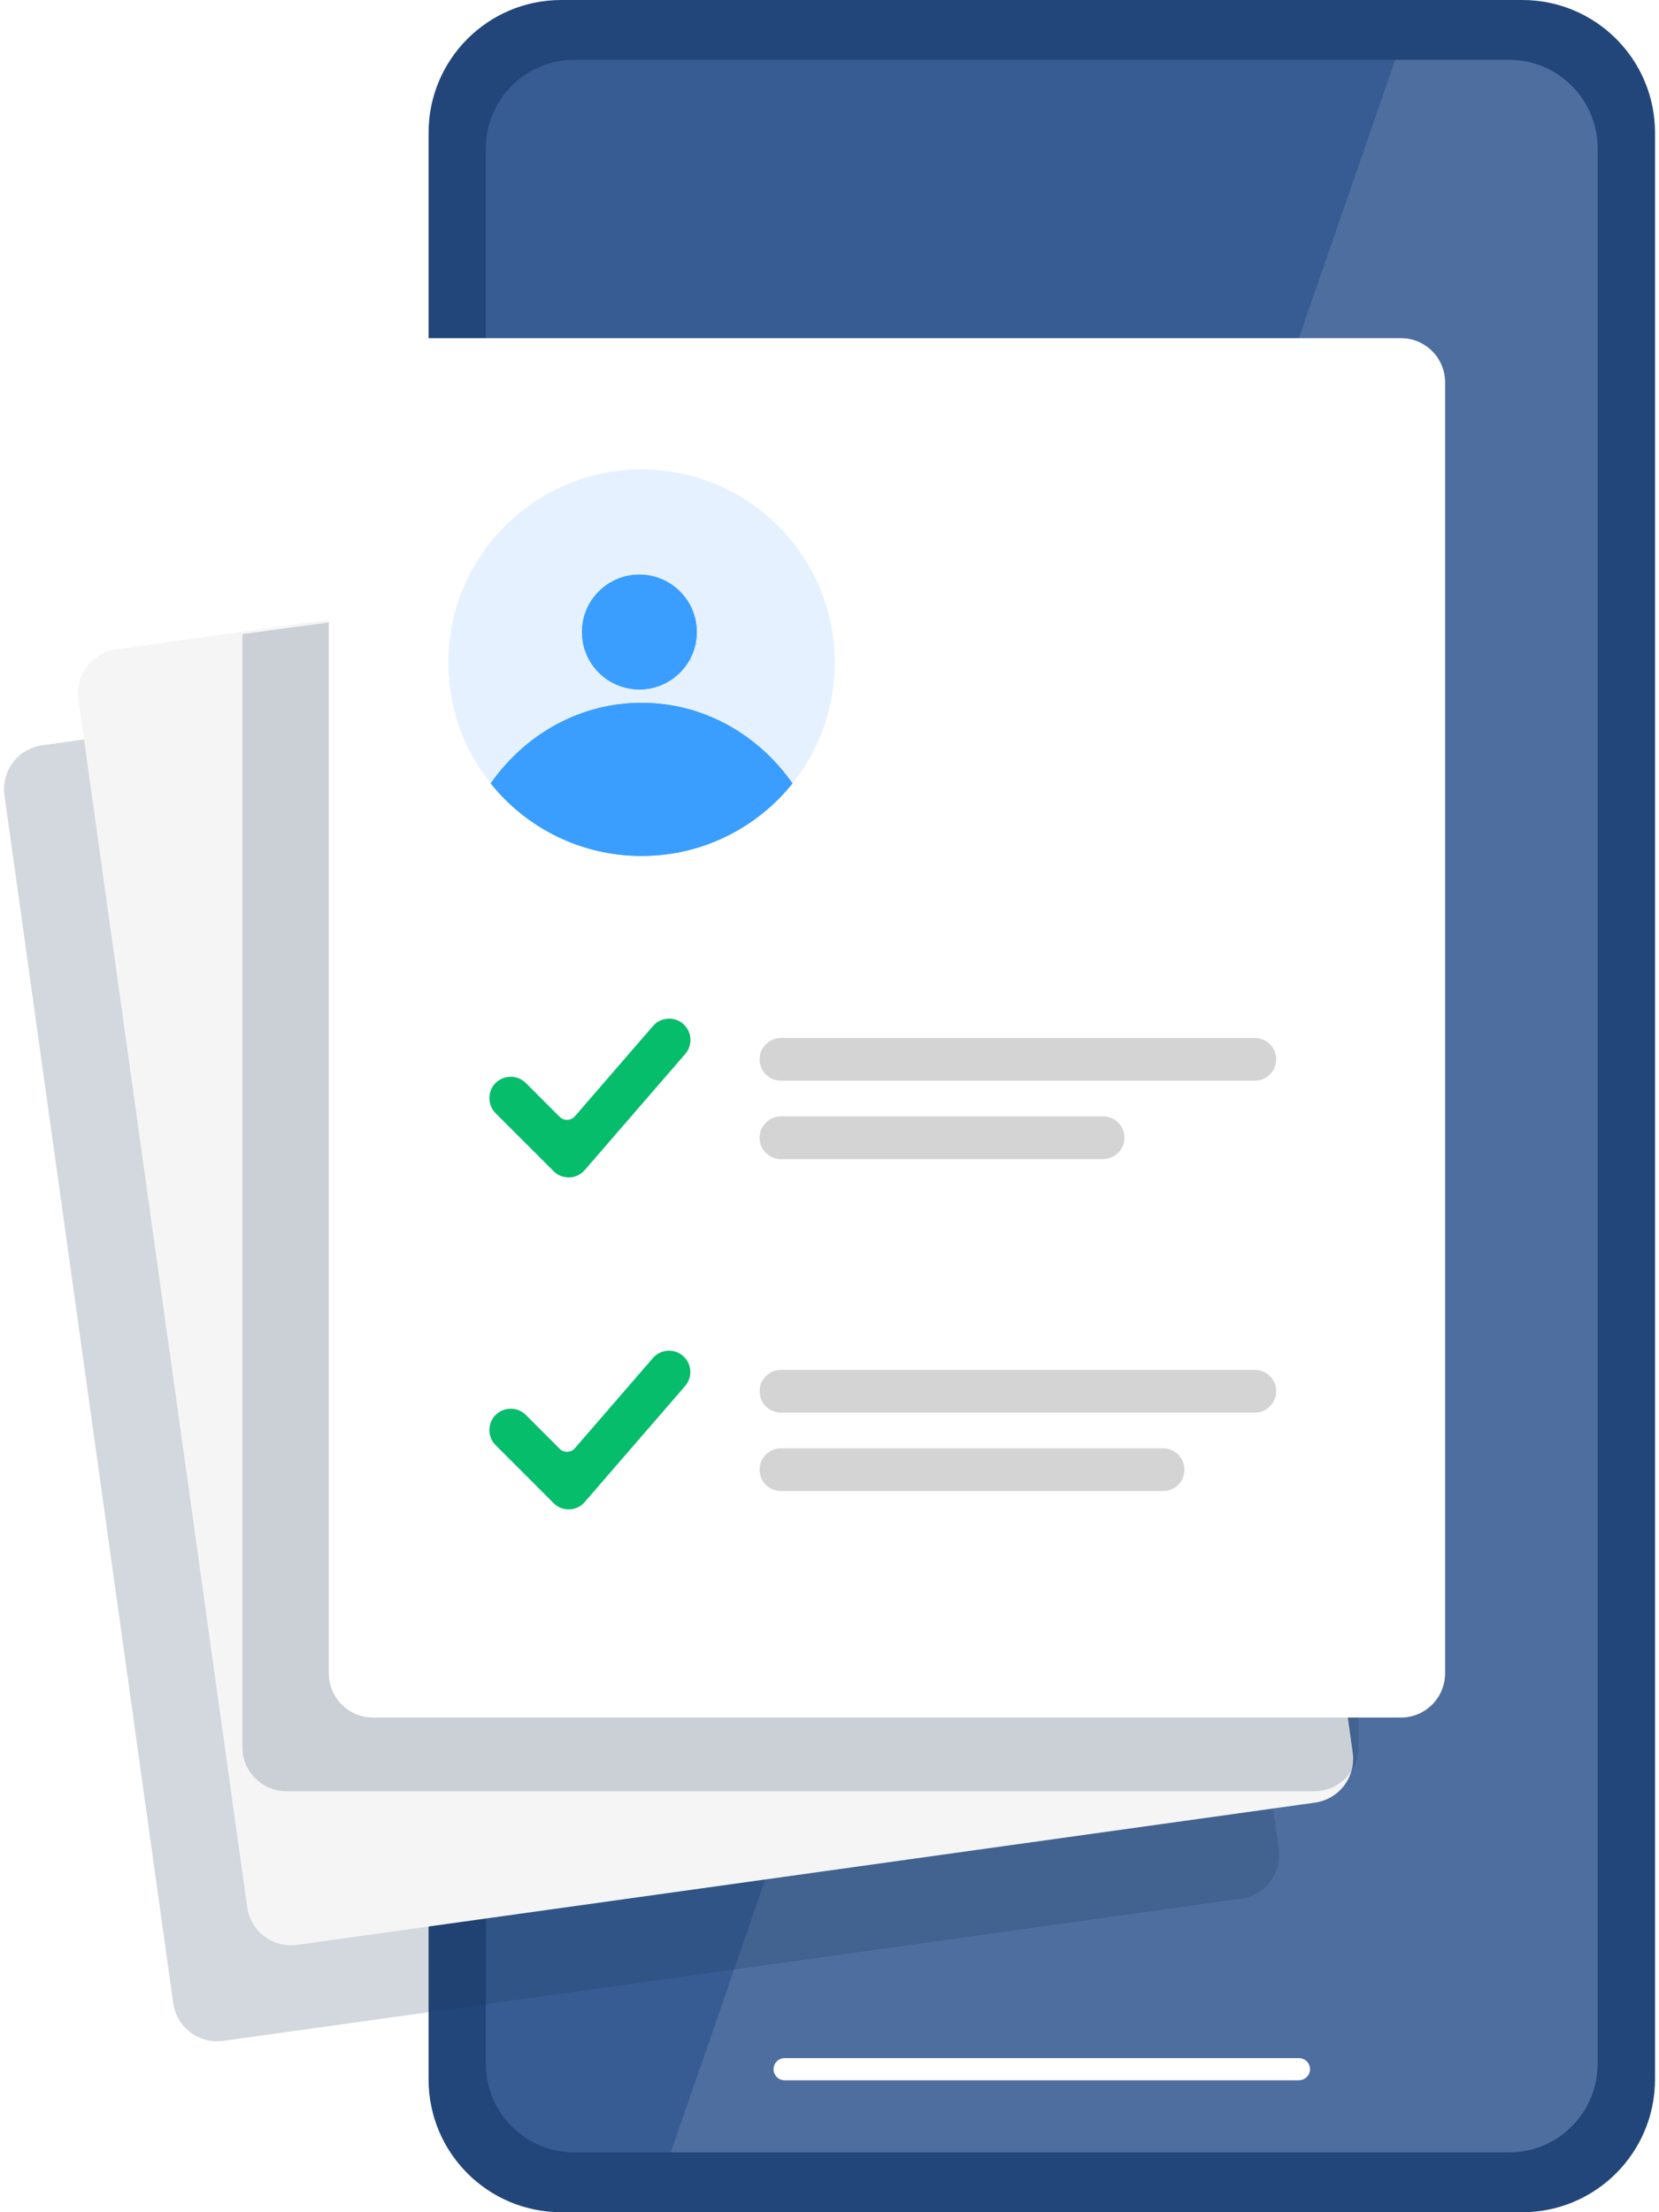 <?xml version="1.0" encoding="utf-8"?>
<!-- Generator: Adobe Illustrator 26.3.1, SVG Export Plug-In . SVG Version: 6.00 Build 0)  -->
<svg version="1.1" id="Layer_3" xmlns="http://www.w3.org/2000/svg" xmlns:xlink="http://www.w3.org/1999/xlink" x="0px" y="0px"
	 viewBox="0 0 150 200" style="enable-background:new 0 0 150 200;" xml:space="preserve">
<style type="text/css">
	.st0{fill:#22467A;}
	.st1{fill:#375C93;}
	.st2{filter:url(#Adobe_OpacityMaskFilter);}
	.st3{filter:url(#Adobe_OpacityMaskFilter_00000003104638653991677660000011105748322290624952_);}
	.st4{mask:url(#SVGID_1_);fill:url(#SVGID_00000161594944577023155530000007702424964418016656_);}
	.st5{opacity:0.11;fill:url(#SVGID_00000167377619960428457370000015437130729830334354_);}
	.st6{fill:#F06698;}
	.st7{fill:#FFFFFF;}
	.st8{opacity:0.19;fill:#103451;}
	.st9{fill:#F5F5F5;}
	.st10{fill:#05BD6B;}
	.st11{fill:#D4D4D4;}
	.st12{clip-path:url(#SVGID_00000078032625631371278830000007319933320742315148_);}
	.st13{clip-path:url(#SVGID_00000183244757520016886110000005432208131476976319_);fill:#399EFF;}
	.st14{clip-path:url(#SVGID_00000078750211532429606260000018049670731187952830_);fill:#399EFF;}
</style>
<g>
	<g>
		<path class="st0" d="M137.63,200H50.75c-6.63,0-12-5.37-12-12V12c0-6.63,5.37-12,12-12h86.89c6.63,0,12,5.37,12,12v176
			C149.63,194.63,144.26,200,137.63,200z"/>
		<path class="st1" d="M136.45,194.59H51.93c-4.42,0-8-3.58-8-8V13.41c0-4.42,3.58-8,8-8h84.52c4.42,0,8,3.58,8,8v173.17
			C144.45,191,140.87,194.59,136.45,194.59z"/>
		<defs>
			<filter id="Adobe_OpacityMaskFilter" filterUnits="userSpaceOnUse" x="60.65" y="5.41" width="83.8" height="189.17">
				<feFlood  style="flood-color:white;flood-opacity:1" result="back"/>
				<feBlend  in="SourceGraphic" in2="back" mode="normal"/>
			</filter>
		</defs>
		<mask maskUnits="userSpaceOnUse" x="60.65" y="5.41" width="83.8" height="189.17" id="SVGID_1_">
			<g class="st2">
				<defs>
					
						<filter id="Adobe_OpacityMaskFilter_00000085964726124670086310000012193570340302310559_" filterUnits="userSpaceOnUse" x="60.65" y="5.41" width="83.8" height="189.17">
						<feFlood  style="flood-color:white;flood-opacity:1" result="back"/>
						<feBlend  in="SourceGraphic" in2="back" mode="normal"/>
					</filter>
				</defs>
				<mask maskUnits="userSpaceOnUse" x="60.65" y="5.41" width="83.8" height="189.17" id="SVGID_1_">
					<g style="filter:url(#Adobe_OpacityMaskFilter_00000085964726124670086310000012193570340302310559_);">
					</g>
				</mask>
				
					<linearGradient id="SVGID_00000042733428103807909640000013410599379995582132_" gradientUnits="userSpaceOnUse" x1="137.768" y1="46.217" x2="97.189" y2="217.155">
					<stop  offset="0" style="stop-color:#FFFFFF"/>
					<stop  offset="1" style="stop-color:#000000"/>
				</linearGradient>
				<polygon style="mask:url(#SVGID_1_);fill:url(#SVGID_00000042733428103807909640000013410599379995582132_);" points="
					144.45,194.59 60.65,194.59 126.15,5.41 144.45,5.41 				"/>
			</g>
		</mask>
		
			<linearGradient id="SVGID_00000173161356595543073130000014847124114351351697_" gradientUnits="userSpaceOnUse" x1="136.675" y1="47.293" x2="96.422" y2="216.862">
			<stop  offset="0" style="stop-color:#FFFFFF"/>
			<stop  offset="1" style="stop-color:#FFFFFF"/>
		</linearGradient>
		<path style="opacity:0.11;fill:url(#SVGID_00000173161356595543073130000014847124114351351697_);" d="M136.45,194.59h-75.8
			L126.15,5.41h10.3c4.42,0,8,3.58,8,8v173.17C144.45,191,140.87,194.59,136.45,194.59z"/>
		<g>
			<line class="st6" x1="70.94" y1="187.08" x2="117.44" y2="187.08"/>
			<path class="st7" d="M117.44,188.07H70.94c-0.55,0-1-0.45-1-1c0-0.55,0.45-1,1-1h46.51c0.55,0,1,0.45,1,1
				C118.44,187.63,117.99,188.07,117.44,188.07z"/>
		</g>
	</g>
	<g>
		<g>
			<g>
				<path class="st8" d="M20.18,184.51l92.03-12.86c2.19-0.31,3.71-2.33,3.41-4.51l-15.26-109.2c-0.31-2.19-2.33-3.71-4.51-3.41
					L3.81,67.38c-2.19,0.31-3.71,2.33-3.41,4.51l15.26,109.2C15.97,183.29,17.99,184.81,20.18,184.51z"/>
				<path class="st9" d="M26.87,175.83l92.03-12.86c2.19-0.31,3.71-2.33,3.41-4.51l-15.26-109.2c-0.31-2.19-2.33-3.71-4.51-3.41
					L10.5,58.71c-2.19,0.31-3.71,2.33-3.41,4.51l15.26,109.2C22.66,174.61,24.68,176.14,26.87,175.83z"/>
			</g>
		</g>
		<g>
			<g>
				<path class="st8" d="M25.9,161.94h92.94c2.21,0,3.99-1.79,3.99-3.99V43.67L21.91,57.33v100.61
					C21.91,160.15,23.7,161.94,25.9,161.94z"/>
				<path class="st7" d="M33.73,155.28h92.93c2.21,0,4-1.79,4-4V34.57c0-2.21-1.79-4-4-4H33.73c-2.21,0-4,1.79-4,4v116.71
					C29.73,153.49,31.53,155.28,33.73,155.28z"/>
			</g>
			<g>
				<g>
					<path class="st10" d="M50.06,105.89l-5.25-5.25c-0.75-0.75-0.75-1.98,0-2.73l0,0c0.75-0.75,1.98-0.75,2.73,0l3.06,3.06
						c0.39,0.39,1.02,0.36,1.38-0.05l7.06-8.16c0.7-0.81,1.92-0.89,2.72-0.2l0,0c0.81,0.7,0.89,1.92,0.2,2.72l-9.08,10.49
						C52.15,106.63,50.85,106.68,50.06,105.89z"/>
					<g>
						<path class="st11" d="M113.46,97.7H70.61c-1.07,0-1.93-0.86-1.93-1.93l0,0c0-1.07,0.86-1.93,1.93-1.93h42.85
							c1.07,0,1.93,0.86,1.93,1.93l0,0C115.39,96.83,114.52,97.7,113.46,97.7z"/>
						<path class="st11" d="M99.74,104.79H70.61c-1.07,0-1.93-0.86-1.93-1.93v0c0-1.07,0.86-1.93,1.93-1.93h29.13
							c1.07,0,1.93,0.86,1.93,1.93v0C101.67,103.92,100.8,104.79,99.74,104.79z"/>
					</g>
				</g>
				<g>
					<path class="st10" d="M50.06,135.9l-5.25-5.25c-0.75-0.75-0.75-1.98,0-2.73h0c0.75-0.75,1.98-0.75,2.73,0l3.06,3.06
						c0.39,0.39,1.02,0.36,1.38-0.05l7.05-8.15c0.7-0.81,1.92-0.89,2.72-0.2l0,0c0.81,0.7,0.89,1.92,0.2,2.72l-9.08,10.49
						C52.15,136.64,50.85,136.69,50.06,135.9z"/>
					<g>
						<path class="st11" d="M113.46,127.71H70.61c-1.07,0-1.93-0.86-1.93-1.93v0c0-1.07,0.86-1.93,1.93-1.93h42.85
							c1.07,0,1.93,0.86,1.93,1.93v0C115.39,126.84,114.52,127.71,113.46,127.71z"/>
						<path class="st11" d="M105.17,134.8H70.61c-1.07,0-1.93-0.86-1.93-1.93v0c0-1.07,0.86-1.93,1.93-1.93h34.55
							c1.07,0,1.93,0.86,1.93,1.93v0C107.1,133.94,106.23,134.8,105.17,134.8z"/>
					</g>
				</g>
				<g>
					<defs>
						<circle id="SVGID_00000139983299965908370750000013470960442174587018_" cx="58.01" cy="59.91" r="17.47"/>
					</defs>
					<use xlink:href="#SVGID_00000139983299965908370750000013470960442174587018_"  style="overflow:visible;fill:#E6F1FF;"/>
					<clipPath id="SVGID_00000070816103670817001530000011236714710049233047_">
						<use xlink:href="#SVGID_00000139983299965908370750000013470960442174587018_"  style="overflow:visible;"/>
					</clipPath>
					<g style="clip-path:url(#SVGID_00000070816103670817001530000011236714710049233047_);">
						<g>
							<g>
								<defs>
									<ellipse id="SVGID_00000012447868364097862540000002034782760405494973_" cx="58.01" cy="81.58" rx="16.99" ry="18.04"/>
								</defs>
								<use xlink:href="#SVGID_00000012447868364097862540000002034782760405494973_"  style="overflow:visible;fill:#399EFF;"/>
								<clipPath id="SVGID_00000109733160649596650460000007830136260832116864_">
									<use xlink:href="#SVGID_00000012447868364097862540000002034782760405494973_"  style="overflow:visible;"/>
								</clipPath>
								<polygon style="clip-path:url(#SVGID_00000109733160649596650460000007830136260832116864_);fill:#399EFF;" points="
									42.95,63.54 41.02,63.57 41.02,63.54 								"/>
								<polygon style="clip-path:url(#SVGID_00000109733160649596650460000007830136260832116864_);fill:#399EFF;" points="
									63.71,63.54 41.02,63.93 41.02,63.57 42.95,63.54 								"/>
								<polygon style="clip-path:url(#SVGID_00000109733160649596650460000007830136260832116864_);fill:#399EFF;" points="
									75,63.7 41.02,64.28 41.02,63.93 63.71,63.54 75,63.54 								"/>
								<polygon style="clip-path:url(#SVGID_00000109733160649596650460000007830136260832116864_);fill:#399EFF;" points="
									75,64.06 41.02,64.64 41.02,64.28 75,63.7 								"/>
								<polygon style="clip-path:url(#SVGID_00000109733160649596650460000007830136260832116864_);fill:#399EFF;" points="
									75,64.41 41.02,65 41.02,64.64 75,64.06 								"/>
								<polygon style="clip-path:url(#SVGID_00000109733160649596650460000007830136260832116864_);fill:#399EFF;" points="
									75,64.77 41.02,65.35 41.02,65 75,64.41 								"/>
								<polygon style="clip-path:url(#SVGID_00000109733160649596650460000007830136260832116864_);fill:#399EFF;" points="
									75,65.13 41.02,65.71 41.02,65.35 75,64.77 								"/>
								<polygon style="clip-path:url(#SVGID_00000109733160649596650460000007830136260832116864_);fill:#399EFF;" points="
									75,65.48 41.02,66.07 41.02,65.71 75,65.13 								"/>
								<polygon style="clip-path:url(#SVGID_00000109733160649596650460000007830136260832116864_);fill:#399EFF;" points="
									75,65.84 41.02,66.42 41.02,66.07 75,65.48 								"/>
								<polygon style="clip-path:url(#SVGID_00000109733160649596650460000007830136260832116864_);fill:#399EFF;" points="
									75,66.19 41.02,66.78 41.02,66.42 75,65.84 								"/>
								<polygon style="clip-path:url(#SVGID_00000109733160649596650460000007830136260832116864_);fill:#399EFF;" points="
									75,66.55 41.02,67.13 41.02,66.78 75,66.19 								"/>
								<polygon style="clip-path:url(#SVGID_00000109733160649596650460000007830136260832116864_);fill:#399EFF;" points="
									75,66.91 41.02,67.49 41.02,67.13 75,66.55 								"/>
								<polygon style="clip-path:url(#SVGID_00000109733160649596650460000007830136260832116864_);fill:#399EFF;" points="
									75,67.26 41.02,67.85 41.02,67.49 75,66.91 								"/>
								<polygon style="clip-path:url(#SVGID_00000109733160649596650460000007830136260832116864_);fill:#399EFF;" points="
									75,67.62 41.02,68.2 41.02,67.85 75,67.26 								"/>
								<polygon style="clip-path:url(#SVGID_00000109733160649596650460000007830136260832116864_);fill:#399EFF;" points="
									75,67.98 41.02,68.56 41.02,68.2 75,67.62 								"/>
								<polygon style="clip-path:url(#SVGID_00000109733160649596650460000007830136260832116864_);fill:#399EFF;" points="
									75,68.33 41.02,68.92 41.02,68.56 75,67.98 								"/>
								<polygon style="clip-path:url(#SVGID_00000109733160649596650460000007830136260832116864_);fill:#399EFF;" points="
									75,68.69 41.02,69.27 41.02,68.92 75,68.33 								"/>
								<polygon style="clip-path:url(#SVGID_00000109733160649596650460000007830136260832116864_);fill:#399EFF;" points="
									75,69.05 41.02,69.63 41.02,69.27 75,68.69 								"/>
								<polygon style="clip-path:url(#SVGID_00000109733160649596650460000007830136260832116864_);fill:#399EFF;" points="
									75,69.4 41.02,69.99 41.02,69.63 75,69.05 								"/>
								<polygon style="clip-path:url(#SVGID_00000109733160649596650460000007830136260832116864_);fill:#399EFF;" points="
									75,69.76 41.02,70.34 41.02,69.99 75,69.4 								"/>
								<polygon style="clip-path:url(#SVGID_00000109733160649596650460000007830136260832116864_);fill:#399EFF;" points="
									75,70.11 41.02,70.7 41.02,70.34 75,69.76 								"/>
								<polygon style="clip-path:url(#SVGID_00000109733160649596650460000007830136260832116864_);fill:#399EFF;" points="
									75,70.47 41.02,71.05 41.02,70.7 75,70.11 								"/>
								<polygon style="clip-path:url(#SVGID_00000109733160649596650460000007830136260832116864_);fill:#399EFF;" points="
									75,70.83 41.02,71.41 41.02,71.05 75,70.47 								"/>
								<polygon style="clip-path:url(#SVGID_00000109733160649596650460000007830136260832116864_);fill:#399EFF;" points="
									75,71.18 41.02,71.77 41.02,71.41 75,70.83 								"/>
								<polygon style="clip-path:url(#SVGID_00000109733160649596650460000007830136260832116864_);fill:#399EFF;" points="
									75,71.54 41.02,72.12 41.02,71.77 75,71.18 								"/>
								<polygon style="clip-path:url(#SVGID_00000109733160649596650460000007830136260832116864_);fill:#399EFF;" points="
									75,71.9 41.02,72.48 41.02,72.12 75,71.54 								"/>
								<polygon style="clip-path:url(#SVGID_00000109733160649596650460000007830136260832116864_);fill:#399EFF;" points="
									75,72.25 41.02,72.84 41.02,72.48 75,71.9 								"/>
								<polygon style="clip-path:url(#SVGID_00000109733160649596650460000007830136260832116864_);fill:#399EFF;" points="
									75,72.61 41.02,73.19 41.02,72.84 75,72.25 								"/>
								<polygon style="clip-path:url(#SVGID_00000109733160649596650460000007830136260832116864_);fill:#399EFF;" points="
									75,72.97 41.02,73.55 41.02,73.19 75,72.61 								"/>
								<polygon style="clip-path:url(#SVGID_00000109733160649596650460000007830136260832116864_);fill:#399EFF;" points="
									75,73.32 41.02,73.91 41.02,73.55 75,72.97 								"/>
								<polygon style="clip-path:url(#SVGID_00000109733160649596650460000007830136260832116864_);fill:#399EFF;" points="
									75,73.68 41.02,74.26 41.02,73.91 75,73.32 								"/>
								<polygon style="clip-path:url(#SVGID_00000109733160649596650460000007830136260832116864_);fill:#399EFF;" points="
									75,74.03 41.02,74.62 41.02,74.26 75,73.68 								"/>
								<polygon style="clip-path:url(#SVGID_00000109733160649596650460000007830136260832116864_);fill:#399EFF;" points="
									75,74.39 41.02,74.97 41.02,74.62 75,74.03 								"/>
								<polygon style="clip-path:url(#SVGID_00000109733160649596650460000007830136260832116864_);fill:#399EFF;" points="
									75,74.75 41.02,75.33 41.02,74.97 75,74.39 								"/>
								<polygon style="clip-path:url(#SVGID_00000109733160649596650460000007830136260832116864_);fill:#399EFF;" points="
									75,75.1 41.02,75.69 41.02,75.33 75,74.75 								"/>
								<polygon style="clip-path:url(#SVGID_00000109733160649596650460000007830136260832116864_);fill:#399EFF;" points="
									75,75.46 41.02,76.04 41.02,75.69 75,75.1 								"/>
								<polygon style="clip-path:url(#SVGID_00000109733160649596650460000007830136260832116864_);fill:#399EFF;" points="
									75,75.82 41.02,76.4 41.02,76.04 75,75.46 								"/>
								<polygon style="clip-path:url(#SVGID_00000109733160649596650460000007830136260832116864_);fill:#399EFF;" points="
									75,76.17 41.02,76.76 41.02,76.4 75,75.82 								"/>
								<polygon style="clip-path:url(#SVGID_00000109733160649596650460000007830136260832116864_);fill:#399EFF;" points="
									75,76.53 41.02,77.11 41.02,76.76 75,76.17 								"/>
								<polygon style="clip-path:url(#SVGID_00000109733160649596650460000007830136260832116864_);fill:#399EFF;" points="
									75,76.89 41.02,77.47 41.02,77.11 75,76.53 								"/>
								<polygon style="clip-path:url(#SVGID_00000109733160649596650460000007830136260832116864_);fill:#399EFF;" points="
									75,77.24 41.02,77.82 41.02,77.47 75,76.89 								"/>
								<polygon style="clip-path:url(#SVGID_00000109733160649596650460000007830136260832116864_);fill:#399EFF;" points="
									75,77.6 41.02,78.18 41.02,77.82 75,77.24 								"/>
								<polygon style="clip-path:url(#SVGID_00000109733160649596650460000007830136260832116864_);fill:#399EFF;" points="
									75,77.95 41.02,78.54 41.02,78.18 75,77.6 								"/>
								<polygon style="clip-path:url(#SVGID_00000109733160649596650460000007830136260832116864_);fill:#399EFF;" points="
									75,78.31 41.02,78.89 41.02,78.54 75,77.95 								"/>
								<polygon style="clip-path:url(#SVGID_00000109733160649596650460000007830136260832116864_);fill:#399EFF;" points="
									75,78.67 41.02,79.25 41.02,78.89 75,78.31 								"/>
								<polygon style="clip-path:url(#SVGID_00000109733160649596650460000007830136260832116864_);fill:#399EFF;" points="
									75,79.02 41.02,79.61 41.02,79.25 75,78.67 								"/>
								<polygon style="clip-path:url(#SVGID_00000109733160649596650460000007830136260832116864_);fill:#399EFF;" points="
									75,79.38 41.02,79.96 41.02,79.61 75,79.02 								"/>
								<polygon style="clip-path:url(#SVGID_00000109733160649596650460000007830136260832116864_);fill:#399EFF;" points="
									41.02,79.96 75,79.38 75,99.61 41.02,99.61 								"/>
							</g>
						</g>
						<g>
							<g>
								<defs>
									<circle id="SVGID_00000074432898948961818830000003884774556634853303_" cx="57.81" cy="57.14" r="5.19"/>
								</defs>
								<use xlink:href="#SVGID_00000074432898948961818830000003884774556634853303_"  style="overflow:visible;fill:#399EFF;"/>
								<clipPath id="SVGID_00000069390418324935540170000008239439484470453379_">
									<use xlink:href="#SVGID_00000074432898948961818830000003884774556634853303_"  style="overflow:visible;"/>
								</clipPath>
								<polygon style="clip-path:url(#SVGID_00000069390418324935540170000008239439484470453379_);fill:#399EFF;" points="
									54.19,51.94 52.62,51.97 52.62,51.94 								"/>
								<polygon style="clip-path:url(#SVGID_00000069390418324935540170000008239439484470453379_);fill:#399EFF;" points="
									63,52.15 52.62,52.33 52.62,51.97 54.19,51.94 63,51.94 								"/>
								<polygon style="clip-path:url(#SVGID_00000069390418324935540170000008239439484470453379_);fill:#399EFF;" points="
									63,52.5 52.62,52.68 52.62,52.33 63,52.15 								"/>
								<polygon style="clip-path:url(#SVGID_00000069390418324935540170000008239439484470453379_);fill:#399EFF;" points="
									63,52.86 52.62,53.04 52.62,52.68 63,52.5 								"/>
								<polygon style="clip-path:url(#SVGID_00000069390418324935540170000008239439484470453379_);fill:#399EFF;" points="
									63,53.22 52.62,53.39 52.62,53.04 63,52.86 								"/>
								<polygon style="clip-path:url(#SVGID_00000069390418324935540170000008239439484470453379_);fill:#399EFF;" points="
									63,53.57 52.62,53.75 52.62,53.39 63,53.22 								"/>
								<polygon style="clip-path:url(#SVGID_00000069390418324935540170000008239439484470453379_);fill:#399EFF;" points="
									63,53.93 52.62,54.11 52.62,53.75 63,53.57 								"/>
								<polygon style="clip-path:url(#SVGID_00000069390418324935540170000008239439484470453379_);fill:#399EFF;" points="
									63,54.29 52.62,54.46 52.62,54.11 63,53.93 								"/>
								<polygon style="clip-path:url(#SVGID_00000069390418324935540170000008239439484470453379_);fill:#399EFF;" points="
									63,54.64 52.62,54.82 52.62,54.46 63,54.29 								"/>
								<polygon style="clip-path:url(#SVGID_00000069390418324935540170000008239439484470453379_);fill:#399EFF;" points="63,55 
									52.62,55.18 52.62,54.82 63,54.64 								"/>
								<polygon style="clip-path:url(#SVGID_00000069390418324935540170000008239439484470453379_);fill:#399EFF;" points="
									63,55.35 52.62,55.53 52.62,55.18 63,55 								"/>
								<polygon style="clip-path:url(#SVGID_00000069390418324935540170000008239439484470453379_);fill:#399EFF;" points="
									63,55.71 52.62,55.89 52.62,55.53 63,55.35 								"/>
								<polygon style="clip-path:url(#SVGID_00000069390418324935540170000008239439484470453379_);fill:#399EFF;" points="
									63,56.07 52.62,56.25 52.62,55.89 63,55.71 								"/>
								<polygon style="clip-path:url(#SVGID_00000069390418324935540170000008239439484470453379_);fill:#399EFF;" points="
									63,56.42 52.62,56.6 52.62,56.25 63,56.07 								"/>
								<polygon style="clip-path:url(#SVGID_00000069390418324935540170000008239439484470453379_);fill:#399EFF;" points="
									63,56.78 52.62,56.96 52.62,56.6 63,56.42 								"/>
								<polygon style="clip-path:url(#SVGID_00000069390418324935540170000008239439484470453379_);fill:#399EFF;" points="
									63,57.14 52.62,57.31 52.62,56.96 63,56.78 								"/>
								<polygon style="clip-path:url(#SVGID_00000069390418324935540170000008239439484470453379_);fill:#399EFF;" points="
									63,57.49 52.62,57.67 52.62,57.31 63,57.14 								"/>
								<polygon style="clip-path:url(#SVGID_00000069390418324935540170000008239439484470453379_);fill:#399EFF;" points="
									63,57.85 52.62,58.03 52.62,57.67 63,57.49 								"/>
								<polygon style="clip-path:url(#SVGID_00000069390418324935540170000008239439484470453379_);fill:#399EFF;" points="
									63,58.2 52.62,58.38 52.62,58.03 63,57.85 								"/>
								<polygon style="clip-path:url(#SVGID_00000069390418324935540170000008239439484470453379_);fill:#399EFF;" points="
									63,58.56 52.62,58.74 52.62,58.38 63,58.2 								"/>
								<polygon style="clip-path:url(#SVGID_00000069390418324935540170000008239439484470453379_);fill:#399EFF;" points="
									63,58.92 52.62,59.1 52.62,58.74 63,58.56 								"/>
								<polygon style="clip-path:url(#SVGID_00000069390418324935540170000008239439484470453379_);fill:#399EFF;" points="
									63,59.27 52.62,59.45 52.62,59.1 63,58.92 								"/>
								<polygon style="clip-path:url(#SVGID_00000069390418324935540170000008239439484470453379_);fill:#399EFF;" points="
									63,59.63 52.62,59.81 52.62,59.45 63,59.27 								"/>
								<polygon style="clip-path:url(#SVGID_00000069390418324935540170000008239439484470453379_);fill:#399EFF;" points="
									63,59.99 52.62,60.16 52.62,59.81 63,59.63 								"/>
								<polygon style="clip-path:url(#SVGID_00000069390418324935540170000008239439484470453379_);fill:#399EFF;" points="
									63,60.34 52.62,60.52 52.62,60.16 63,59.99 								"/>
								<polygon style="clip-path:url(#SVGID_00000069390418324935540170000008239439484470453379_);fill:#399EFF;" points="
									63,60.7 52.62,60.88 52.62,60.52 63,60.34 								"/>
								<polygon style="clip-path:url(#SVGID_00000069390418324935540170000008239439484470453379_);fill:#399EFF;" points="
									63,61.06 52.62,61.23 52.62,60.88 63,60.7 								"/>
								<polygon style="clip-path:url(#SVGID_00000069390418324935540170000008239439484470453379_);fill:#399EFF;" points="
									63,61.41 52.62,61.59 52.62,61.23 63,61.06 								"/>
								<polygon style="clip-path:url(#SVGID_00000069390418324935540170000008239439484470453379_);fill:#399EFF;" points="
									63,61.77 52.62,61.95 52.62,61.59 63,61.41 								"/>
								<polygon style="clip-path:url(#SVGID_00000069390418324935540170000008239439484470453379_);fill:#399EFF;" points="
									63,62.12 52.62,62.3 52.62,61.95 63,61.77 								"/>
								<polygon style="clip-path:url(#SVGID_00000069390418324935540170000008239439484470453379_);fill:#399EFF;" points="
									52.62,62.3 63,62.12 63,62.33 52.62,62.33 								"/>
							</g>
						</g>
					</g>
				</g>
			</g>
		</g>
	</g>
</g>
</svg>
